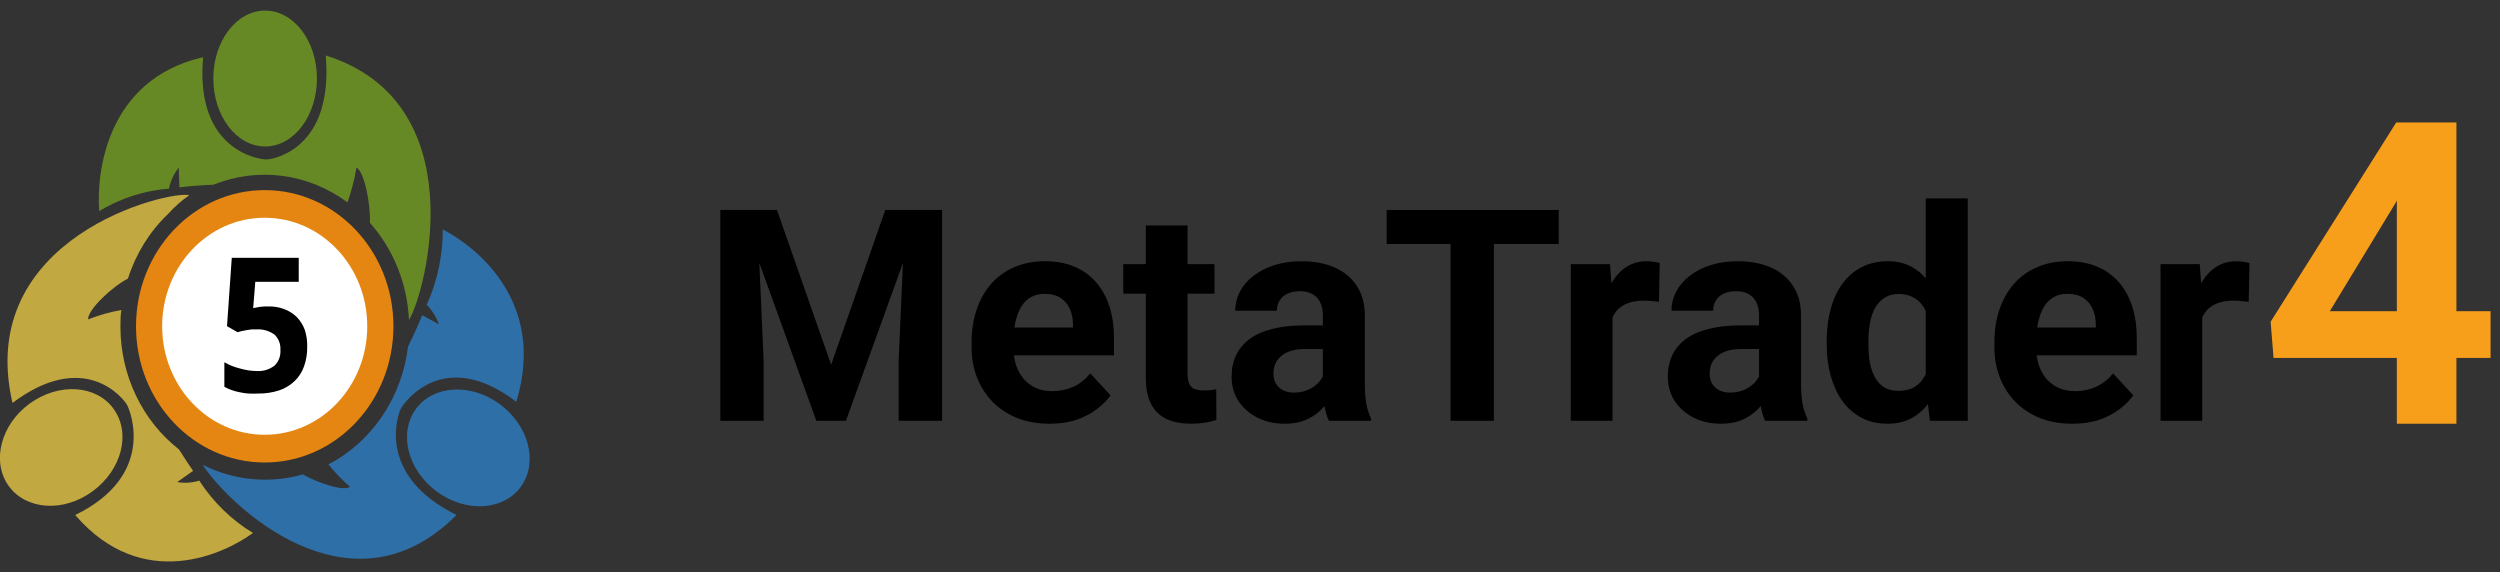 <svg width="118" height="27" viewBox="0 0 118 27" fill="none" xmlns="http://www.w3.org/2000/svg">
<rect x="0" y="0" width="118" height="27" fill="#333333" stroke="none"/>
<g clip-path="url(#clip0_230_385)">
<path d="M12.495 21.83C15.85 21.83 18.57 18.952 18.57 15.401C18.57 11.851 15.85 8.973 12.495 8.973C9.14 8.973 6.42 11.851 6.42 15.401C6.42 18.952 9.14 21.83 12.495 21.83Z" fill="#E58613"/>
<path d="M12.494 20.521C15.167 20.521 17.334 18.228 17.334 15.399C17.334 12.57 15.167 10.277 12.494 10.277C9.821 10.277 7.654 12.57 7.654 15.399C7.654 18.228 9.821 20.521 12.494 20.521Z" fill="white"/>
<path d="M12.705 14.464C12.948 14.462 13.19 14.505 13.42 14.591C13.634 14.672 13.831 14.796 14 14.956C14.167 15.129 14.298 15.336 14.385 15.565C14.47 15.825 14.509 16.099 14.5 16.374C14.505 16.688 14.454 17.001 14.35 17.295C14.256 17.56 14.103 17.798 13.905 17.988C13.694 18.188 13.445 18.337 13.175 18.427C12.851 18.531 12.513 18.581 12.175 18.575C12.027 18.583 11.878 18.583 11.73 18.575C11.587 18.565 11.445 18.544 11.305 18.512C11.174 18.488 11.045 18.453 10.92 18.406C10.806 18.367 10.695 18.318 10.59 18.258V17.099C10.698 17.161 10.81 17.216 10.925 17.263C11.052 17.314 11.182 17.357 11.315 17.39C11.448 17.428 11.583 17.458 11.72 17.48C11.849 17.5 11.979 17.511 12.11 17.512C12.406 17.534 12.701 17.448 12.945 17.268C13.047 17.175 13.126 17.057 13.177 16.925C13.227 16.792 13.247 16.649 13.235 16.507C13.243 16.373 13.222 16.239 13.173 16.115C13.125 15.991 13.05 15.881 12.955 15.792C12.699 15.609 12.393 15.523 12.085 15.549H11.86L11.62 15.586L11.4 15.628L11.215 15.681L10.715 15.396L10.94 12.168H14.1V13.3H12.05L11.95 14.544L12.255 14.485C12.404 14.465 12.555 14.458 12.705 14.464Z" fill="black"/>
<path d="M12.514 6.913C13.865 6.913 14.959 5.477 14.959 3.706C14.959 1.936 13.865 0.5 12.514 0.5C11.164 0.5 10.069 1.936 10.069 3.706C10.069 5.477 11.164 6.913 12.514 6.913Z" fill="#678925"/>
<path d="M16.404 9.543C16.591 9.013 16.732 8.466 16.824 7.908C17.209 8.109 17.499 9.691 17.459 10.517C18.571 11.764 19.226 13.391 19.304 15.104C20.104 13.808 22.449 4.839 15.374 2.617C15.754 7.019 12.919 7.517 12.589 7.527C12.259 7.538 9.184 7.12 9.589 2.697C4.939 3.771 4.549 8.3 4.684 9.961C5.693 9.354 6.817 8.993 7.974 8.903C8.051 8.536 8.21 8.195 8.439 7.908C8.439 8.3 8.464 8.522 8.469 8.845C8.694 8.813 9.294 8.749 10.074 8.718C11.114 8.299 12.234 8.156 13.337 8.302C14.441 8.448 15.494 8.878 16.404 9.554V9.543Z" fill="#678925"/>
<path d="M24.729 22.744C25.405 21.507 24.777 19.786 23.328 18.9C21.879 18.014 20.157 18.299 19.482 19.537C18.806 20.774 19.433 22.495 20.883 23.381C22.332 24.267 24.054 23.982 24.729 22.744Z" fill="#2F6FA8"/>
<path d="M18.924 19.282C19.095 18.964 20.959 16.366 24.369 18.964C25.84 14.16 22.329 11.557 20.899 10.832C20.903 12.063 20.643 13.278 20.14 14.388C20.398 14.644 20.595 14.961 20.715 15.313L19.93 14.874C19.845 15.091 19.61 15.647 19.259 16.356C19.117 17.54 18.699 18.669 18.042 19.64C17.386 20.612 16.512 21.396 15.499 21.922C15.814 22.303 16.157 22.657 16.524 22.98C16.204 23.202 15.024 22.8 14.29 22.393C12.713 22.841 11.038 22.68 9.564 21.938C10.755 23.779 16.5 29.361 21.549 24.308C17.755 22.441 18.765 19.589 18.924 19.282Z" fill="#2F6FA8"/>
<path d="M5.5 19.517C4.82 18.279 3.1 17.998 1.65 18.882C0.2 19.766 -0.405 21.491 0.275 22.723C0.955 23.956 2.675 24.247 4.12 23.358C5.565 22.469 6.19 20.755 5.5 19.517Z" fill="#C1A840"/>
<path d="M5.684 15.447C5.684 15.171 5.684 14.917 5.729 14.632C5.194 14.726 4.668 14.875 4.159 15.076C4.129 14.605 5.354 13.489 6.039 13.15C6.412 11.977 7.065 10.925 7.934 10.097C8.234 9.763 8.57 9.466 8.934 9.214C7.999 8.965 -1.221 11.182 0.589 19.018C3.994 16.462 5.824 18.806 5.994 19.108C6.164 19.41 7.374 22.447 3.549 24.309C6.744 28.013 10.644 26.113 11.939 25.155C10.929 24.545 10.062 23.7 9.404 22.685C9.067 22.79 8.711 22.814 8.364 22.753L9.114 22.224C9.004 22.071 8.754 21.695 8.449 21.214C7.595 20.547 6.9 19.679 6.42 18.677C5.94 17.676 5.688 16.57 5.684 15.447Z" fill="#C1A840"/>
</g>
<path d="M34.937 9.91H36.673L39.23 17.218L41.786 9.91H43.523L39.927 19.863H38.532L34.937 9.91ZM34 9.91H35.73L36.044 17.033V19.863H34V9.91ZM42.73 9.91H44.466V19.863H42.415V17.033L42.73 9.91Z" fill="black"/>
<path d="M49.545 20C48.971 20 48.456 19.909 48 19.727C47.544 19.54 47.157 19.282 46.838 18.954C46.523 18.626 46.282 18.245 46.113 17.812C45.945 17.375 45.86 16.91 45.86 16.418V16.145C45.86 15.584 45.94 15.071 46.1 14.606C46.259 14.142 46.487 13.738 46.783 13.396C47.084 13.055 47.449 12.793 47.877 12.61C48.305 12.424 48.788 12.33 49.326 12.33C49.85 12.33 50.315 12.417 50.721 12.59C51.126 12.763 51.466 13.009 51.739 13.328C52.017 13.647 52.227 14.03 52.368 14.477C52.509 14.919 52.58 15.411 52.58 15.953V16.773H46.701V15.461H50.645V15.31C50.645 15.037 50.595 14.793 50.495 14.579C50.399 14.36 50.254 14.187 50.058 14.06C49.862 13.932 49.611 13.868 49.306 13.868C49.046 13.868 48.823 13.925 48.636 14.039C48.449 14.153 48.296 14.312 48.178 14.518C48.064 14.723 47.977 14.964 47.918 15.242C47.863 15.516 47.836 15.816 47.836 16.145V16.418C47.836 16.714 47.877 16.988 47.959 17.238C48.046 17.489 48.166 17.705 48.321 17.888C48.481 18.07 48.672 18.211 48.895 18.311C49.123 18.412 49.381 18.462 49.668 18.462C50.023 18.462 50.354 18.394 50.659 18.257C50.969 18.116 51.236 17.904 51.459 17.621L52.416 18.66C52.261 18.884 52.049 19.098 51.78 19.303C51.516 19.508 51.197 19.676 50.823 19.809C50.45 19.936 50.023 20 49.545 20Z" fill="black"/>
<path d="M57.324 12.467V13.861H53.018V12.467H57.324ZM54.084 10.642H56.053V17.635C56.053 17.849 56.08 18.013 56.135 18.127C56.194 18.241 56.281 18.321 56.395 18.366C56.508 18.407 56.652 18.428 56.825 18.428C56.948 18.428 57.058 18.423 57.153 18.414C57.254 18.4 57.338 18.387 57.406 18.373L57.413 19.822C57.245 19.877 57.062 19.92 56.866 19.952C56.67 19.984 56.454 20 56.217 20C55.784 20 55.406 19.929 55.082 19.788C54.763 19.642 54.517 19.41 54.344 19.091C54.171 18.772 54.084 18.352 54.084 17.833V10.642Z" fill="black"/>
<path d="M62.438 18.195V14.9C62.438 14.663 62.399 14.461 62.321 14.292C62.244 14.119 62.123 13.984 61.959 13.889C61.8 13.793 61.592 13.745 61.337 13.745C61.118 13.745 60.929 13.784 60.77 13.861C60.61 13.934 60.487 14.041 60.4 14.183C60.314 14.319 60.27 14.481 60.27 14.668H58.302C58.302 14.354 58.375 14.055 58.52 13.773C58.666 13.49 58.878 13.242 59.156 13.027C59.434 12.809 59.765 12.638 60.148 12.515C60.535 12.392 60.968 12.33 61.446 12.33C62.02 12.33 62.531 12.426 62.977 12.617C63.424 12.809 63.775 13.096 64.03 13.479C64.29 13.861 64.42 14.34 64.42 14.914V18.079C64.42 18.485 64.445 18.817 64.495 19.077C64.545 19.332 64.618 19.556 64.714 19.747V19.863H62.725C62.629 19.663 62.556 19.412 62.506 19.111C62.46 18.806 62.438 18.501 62.438 18.195ZM62.697 15.358L62.711 16.473H61.61C61.351 16.473 61.125 16.502 60.934 16.561C60.742 16.621 60.585 16.705 60.462 16.814C60.339 16.919 60.248 17.042 60.188 17.184C60.134 17.325 60.106 17.48 60.106 17.648C60.106 17.817 60.145 17.97 60.223 18.106C60.3 18.239 60.412 18.343 60.558 18.421C60.703 18.494 60.874 18.53 61.07 18.53C61.367 18.53 61.624 18.471 61.843 18.352C62.062 18.234 62.23 18.088 62.349 17.915C62.472 17.742 62.535 17.578 62.54 17.423L63.06 18.257C62.987 18.444 62.886 18.637 62.759 18.838C62.636 19.038 62.478 19.227 62.287 19.405C62.096 19.578 61.866 19.722 61.597 19.836C61.328 19.945 61.009 20 60.64 20C60.17 20 59.744 19.907 59.361 19.72C58.983 19.528 58.682 19.266 58.459 18.934C58.24 18.596 58.131 18.213 58.131 17.785C58.131 17.398 58.204 17.054 58.35 16.753C58.495 16.452 58.71 16.199 58.992 15.994C59.279 15.784 59.637 15.627 60.065 15.523C60.494 15.413 60.991 15.358 61.556 15.358H62.697Z" fill="black"/>
<path d="M70.511 9.91V19.863H68.467V9.91H70.511ZM73.573 9.91V11.517H65.452V9.91H73.573Z" fill="black"/>
<path d="M76.109 14.08V19.863H74.141V12.467H75.993L76.109 14.08ZM78.338 12.419L78.304 14.244C78.208 14.23 78.092 14.219 77.955 14.21C77.823 14.196 77.702 14.19 77.593 14.19C77.315 14.19 77.073 14.226 76.868 14.299C76.668 14.367 76.499 14.47 76.362 14.606C76.23 14.743 76.13 14.909 76.061 15.105C75.998 15.301 75.961 15.525 75.952 15.775L75.556 15.652C75.556 15.174 75.603 14.734 75.699 14.333C75.795 13.927 75.934 13.574 76.116 13.273C76.303 12.973 76.531 12.74 76.8 12.576C77.069 12.412 77.376 12.33 77.723 12.33C77.832 12.33 77.944 12.339 78.058 12.357C78.171 12.371 78.265 12.392 78.338 12.419Z" fill="black"/>
<path d="M83.027 18.195V14.9C83.027 14.663 82.989 14.461 82.911 14.292C82.834 14.119 82.713 13.984 82.549 13.889C82.389 13.793 82.182 13.745 81.927 13.745C81.708 13.745 81.519 13.784 81.359 13.861C81.2 13.934 81.077 14.041 80.99 14.183C80.904 14.319 80.86 14.481 80.86 14.668H78.892C78.892 14.354 78.965 14.055 79.11 13.773C79.256 13.49 79.468 13.242 79.746 13.027C80.024 12.809 80.355 12.638 80.737 12.515C81.125 12.392 81.558 12.33 82.036 12.33C82.61 12.33 83.121 12.426 83.567 12.617C84.014 12.809 84.365 13.096 84.62 13.479C84.88 13.861 85.01 14.34 85.01 14.914V18.079C85.01 18.485 85.035 18.817 85.085 19.077C85.135 19.332 85.208 19.556 85.304 19.747V19.863H83.314C83.219 19.663 83.146 19.412 83.096 19.111C83.05 18.806 83.027 18.501 83.027 18.195ZM83.287 15.358L83.301 16.473H82.2C81.94 16.473 81.715 16.502 81.523 16.561C81.332 16.621 81.175 16.705 81.052 16.814C80.929 16.919 80.838 17.042 80.778 17.184C80.724 17.325 80.696 17.48 80.696 17.648C80.696 17.817 80.735 17.97 80.812 18.106C80.89 18.239 81.002 18.343 81.147 18.421C81.293 18.494 81.464 18.53 81.66 18.53C81.956 18.53 82.214 18.471 82.433 18.352C82.651 18.234 82.82 18.088 82.939 17.915C83.061 17.742 83.125 17.578 83.13 17.423L83.649 18.257C83.576 18.444 83.476 18.637 83.349 18.838C83.226 19.038 83.068 19.227 82.877 19.405C82.686 19.578 82.455 19.722 82.186 19.836C81.918 19.945 81.599 20 81.23 20C80.76 20 80.334 19.907 79.951 19.72C79.573 19.528 79.272 19.266 79.049 18.934C78.83 18.596 78.721 18.213 78.721 17.785C78.721 17.398 78.794 17.054 78.939 16.753C79.085 16.452 79.299 16.199 79.582 15.994C79.869 15.784 80.227 15.627 80.655 15.523C81.084 15.413 81.58 15.358 82.145 15.358H83.287Z" fill="black"/>
<path d="M90.895 18.25V9.363H92.878V19.863H91.094L90.895 18.25ZM86.22 16.254V16.11C86.22 15.545 86.284 15.033 86.411 14.572C86.539 14.107 86.726 13.709 86.972 13.376C87.218 13.043 87.521 12.786 87.881 12.604C88.241 12.421 88.651 12.33 89.111 12.33C89.544 12.33 89.922 12.421 90.246 12.604C90.574 12.786 90.852 13.046 91.08 13.383C91.312 13.716 91.499 14.11 91.641 14.565C91.782 15.017 91.884 15.511 91.948 16.049V16.363C91.884 16.878 91.782 17.357 91.641 17.799C91.499 18.241 91.312 18.628 91.08 18.961C90.852 19.289 90.574 19.544 90.246 19.727C89.918 19.909 89.535 20 89.098 20C88.637 20 88.227 19.907 87.867 19.72C87.512 19.533 87.211 19.271 86.965 18.934C86.723 18.596 86.539 18.2 86.411 17.744C86.284 17.288 86.22 16.792 86.22 16.254ZM88.189 16.11V16.254C88.189 16.559 88.211 16.844 88.257 17.108C88.307 17.373 88.387 17.607 88.496 17.812C88.61 18.013 88.756 18.17 88.934 18.284C89.116 18.394 89.337 18.448 89.597 18.448C89.934 18.448 90.212 18.373 90.431 18.223C90.649 18.068 90.816 17.856 90.93 17.587C91.048 17.318 91.117 17.008 91.135 16.657V15.762C91.121 15.475 91.08 15.217 91.012 14.989C90.948 14.757 90.852 14.559 90.725 14.395C90.602 14.23 90.447 14.103 90.26 14.012C90.078 13.921 89.861 13.875 89.61 13.875C89.355 13.875 89.136 13.934 88.954 14.053C88.772 14.167 88.624 14.324 88.51 14.524C88.4 14.725 88.318 14.962 88.264 15.235C88.213 15.504 88.189 15.796 88.189 16.11Z" fill="black"/>
<path d="M97.82 20C97.246 20 96.731 19.909 96.275 19.727C95.82 19.54 95.432 19.282 95.113 18.954C94.799 18.626 94.557 18.245 94.389 17.812C94.22 17.375 94.136 16.91 94.136 16.418V16.145C94.136 15.584 94.216 15.071 94.375 14.606C94.534 14.142 94.762 13.738 95.059 13.396C95.359 13.055 95.724 12.793 96.152 12.61C96.581 12.424 97.064 12.33 97.602 12.33C98.126 12.33 98.591 12.417 98.996 12.59C99.402 12.763 99.741 13.009 100.015 13.328C100.293 13.647 100.502 14.03 100.644 14.477C100.785 14.919 100.855 15.411 100.855 15.953V16.773H94.977V15.461H98.921V15.31C98.921 15.037 98.871 14.793 98.77 14.579C98.675 14.36 98.529 14.187 98.333 14.06C98.137 13.932 97.886 13.868 97.581 13.868C97.321 13.868 97.098 13.925 96.911 14.039C96.724 14.153 96.572 14.312 96.453 14.518C96.339 14.723 96.253 14.964 96.193 15.242C96.139 15.516 96.111 15.816 96.111 16.145V16.418C96.111 16.714 96.152 16.988 96.234 17.238C96.321 17.489 96.442 17.705 96.597 17.888C96.756 18.07 96.948 18.211 97.171 18.311C97.399 18.412 97.656 18.462 97.943 18.462C98.299 18.462 98.629 18.394 98.935 18.257C99.245 18.116 99.511 17.904 99.734 17.621L100.691 18.66C100.536 18.884 100.325 19.098 100.056 19.303C99.791 19.508 99.472 19.676 99.099 19.809C98.725 19.936 98.299 20 97.82 20Z" fill="black"/>
<path d="M103.945 14.08V19.863H101.977V12.467H103.829L103.945 14.08ZM106.174 12.419L106.14 14.244C106.044 14.23 105.928 14.219 105.791 14.21C105.659 14.196 105.538 14.19 105.429 14.19C105.151 14.19 104.909 14.226 104.704 14.299C104.504 14.367 104.335 14.47 104.198 14.606C104.066 14.743 103.966 14.909 103.897 15.105C103.834 15.301 103.797 15.525 103.788 15.775L103.392 15.652C103.392 15.174 103.439 14.734 103.535 14.333C103.631 13.927 103.77 13.574 103.952 13.273C104.139 12.973 104.367 12.74 104.636 12.576C104.905 12.412 105.212 12.33 105.559 12.33C105.668 12.33 105.78 12.339 105.894 12.357C106.007 12.371 106.101 12.392 106.174 12.419Z" fill="black"/>
<path d="M117.555 14.688V16.895H107.311L107.174 15.185L113.102 5.781H115.338L112.916 9.834L109.967 14.688H117.555ZM115.943 5.781V20H113.131V5.781H115.943Z" fill="#F79E1B"/>
<defs>
<clipPath id="clip0_230_385">
<rect width="25" height="26" fill="white" transform="translate(0 0.5)"/>
</clipPath>
</defs>
</svg>
